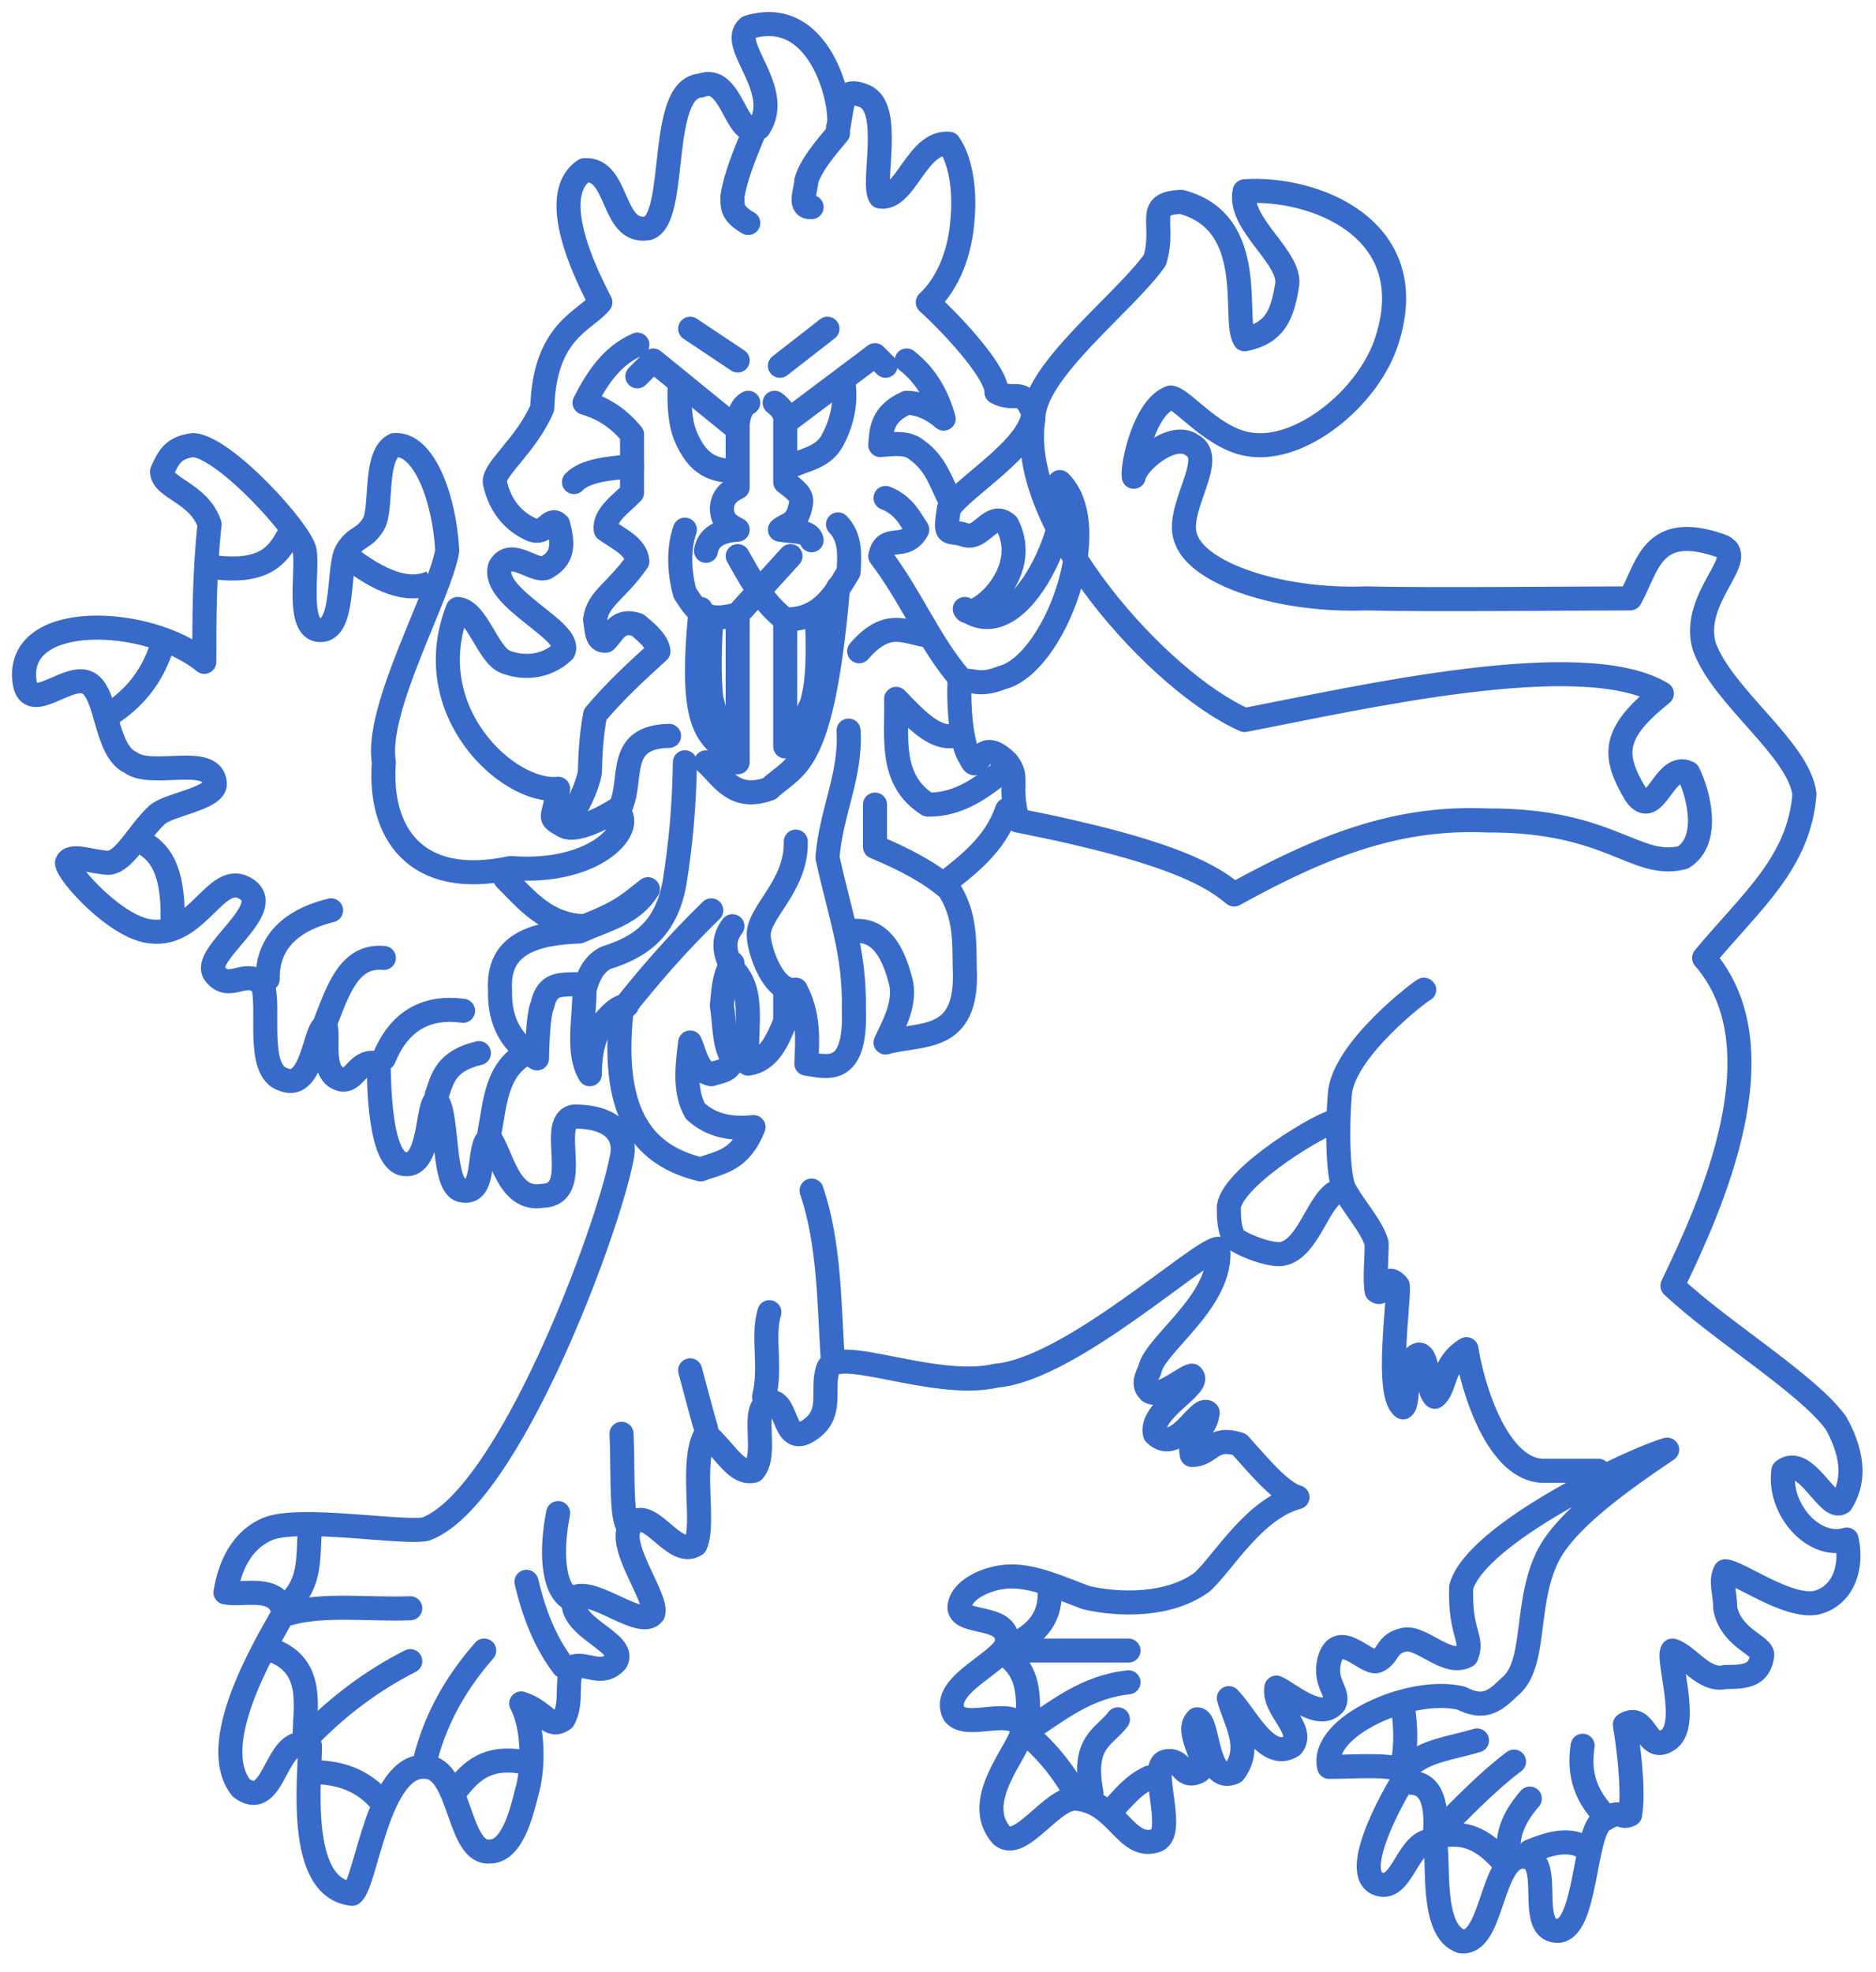 <?xml version="1.0" encoding="UTF-8"?>
<svg xmlns="http://www.w3.org/2000/svg" width="78" height="82" viewBox="0 0 78 82" fill="none">
  <path d="M16.399 18.505C15.521 18.945 15.916 21.165 15.521 21.803C15.126 22.44 14.818 22.265 14.423 22.902C14.028 23.54 14.357 26.2 13.325 26.2C12.293 26.2 12.82 23.715 12.666 22.902C12.513 22.089 9.395 18.637 8.055 18.505C7.133 18.593 6.958 19.143 6.738 19.604C6.738 20.308 8.275 20.484 8.714 21.803C8.495 23.781 8.495 25.76 8.495 27.519C6.189 25.606 0.546 25.364 1.029 28.398C1.249 29.717 2.852 27.958 3.664 28.398C4.476 28.838 4.367 31.212 5.421 31.696C6.299 32.377 8.846 31.322 8.934 32.575C8.978 33.212 6.958 33.454 6.518 33.894C5.728 34.642 5.201 35.785 4.542 35.873C3.884 35.873 2.917 35.455 2.786 35.873C2.786 36.312 4.872 38.621 6.299 38.73C8.275 38.95 9 36.136 10.251 36.972C11.503 37.807 8.319 39.698 8.934 40.489C9.549 41.281 10.207 40.225 10.91 40.929C11.261 41.83 10.602 44.534 11.788 44.886C13.04 45.414 13.106 42.468 13.545 42.688C13.677 43.215 13.303 44.666 14.204 44.886C14.796 44.974 14.862 43.985 15.741 44.227C15.762 44.952 15.762 48.337 16.838 48.403C17.936 48.535 17.739 45.765 18.156 45.765C18.661 46.359 18.353 49.459 19.254 49.503C20.264 49.657 19.803 47.656 20.352 47.304C20.857 47.964 21.12 49.964 22.547 49.722C24.304 49.678 22.723 46.623 23.865 46.425C25.621 46.425 26.06 47.304 25.841 48.184C25.27 51.173 21.164 62.253 17.717 63.572C16.838 63.792 12.469 63.023 11.13 63.572C9.79 64.144 9.483 65.595 9.373 66.21C10.075 66.364 11.613 65.837 11.788 67.09C10.91 68.629 8.604 72.542 10.032 74.344C11.481 75.4 11.415 71.948 12.886 72.586C12.908 73.817 12.293 78.499 14.643 78.741C15.236 78.28 15.719 73.267 17.717 73.465C19.166 73.531 19.034 77.093 20.352 76.983C21.274 77.004 21.669 75.444 21.889 74.564C22.218 73.465 22.174 71.75 21.669 70.827C22.657 71.135 22.833 71.926 23.425 71.487C23.843 70.783 23.469 69.728 23.865 69.288C24.392 69.134 25.05 69.728 25.621 69.068C26.06 68.255 23.579 67.683 23.865 66.43C24.655 65.969 26.653 67.771 27.158 67.09C27.378 66.452 25.511 64.1 26.28 63.352C27.026 62.605 28.015 64.803 28.915 64.232C29.332 63.331 28.673 60.758 29.354 59.615C30.232 60.429 30.628 61.308 31.33 61.154C31.967 60.429 31.154 58.494 31.989 58.296C32.801 58.164 32.516 60.341 33.745 59.395C34.624 58.736 34.163 57.813 34.404 56.977C34.646 55.834 38.84 57.813 41.43 57.197C44.504 56.933 49.862 51.965 50.652 51.921C50.85 54.119 47.974 55.9 47.798 56.977C47.578 57.417 47.578 57.637 47.798 57.856C48.259 58.142 49.181 57.285 49.555 57.197C49.994 57.615 47.776 58.626 48.018 59.615C48.94 60.539 49.84 58.406 50.213 58.736C50.126 59.571 49.357 59.593 49.555 60.495C50.345 60.495 50.367 59.681 51.531 60.055C52.233 60.824 53.221 62.056 53.946 62.253C52.145 62.737 50.872 64.957 49.994 65.771C48.61 66.804 46.502 66.738 45.163 66.43C44.043 66.013 42.923 65.485 41.87 65.551C40.991 65.617 39.893 66.123 39.893 66.87C40.003 67.551 41.848 67.134 41.87 68.189C41.979 69.024 38.993 70.014 39.674 71.267C40.245 71.97 42.177 70.871 42.528 71.926C42.397 72.806 40.355 74.85 41.65 76.323C42.44 76.983 43.736 74.74 44.724 74.784C46.437 74.916 46.788 76.895 48.018 76.543C48.984 76.323 47.732 73.421 48.457 73.245C49.181 73.069 49.093 73.971 49.774 73.685C50.477 73.421 49.181 72.058 49.774 71.487C50.279 71.465 50.103 74.235 51.311 73.685C52.102 72.63 51.333 71.531 51.092 70.607C51.816 71.333 52.672 73.267 53.726 72.586C54.275 71.904 52.914 71.047 53.068 70.168C53.617 70.409 54.89 71.575 55.483 70.827C55.703 70.365 55.044 70.014 55.263 69.068C55.615 67.683 56.779 69.2 57.24 69.068C57.767 68.849 57.613 68.365 58.337 68.189C59.062 67.969 60.138 69.31 60.972 68.849C61.28 68.101 60.687 67.947 60.753 65.991C61.367 63.748 67.955 60.648 69.316 60.275C67.164 61.726 64.925 63.352 64.266 64.891C63.388 66.87 63.893 69.288 62.729 70.168C62.07 70.827 61.631 71.047 60.753 70.607C58.645 70.102 54.868 71.794 55.263 73.465C56.427 73.465 57.832 73.311 58.557 73.685C58.162 74.235 56.12 77.73 57.24 78.302C58.337 78.807 58.491 76.367 59.655 76.543C59.852 77.378 59.457 80.28 60.753 80.72C62.114 80.874 61.96 77.07 63.388 77.202C64.639 77.29 63.453 80.192 64.705 80.28C66.001 80.39 65.825 76.015 66.681 75.663C67.45 75.18 67.34 75.663 67.779 75.444C67.955 74.344 67.669 72.388 67.559 71.706C68.438 71.157 68.438 72.915 69.316 72.366C70.304 71.816 69.294 69.002 69.536 68.629C70.172 68.805 70.853 69.948 71.731 69.728C72.61 69.728 73.137 69.662 73.268 68.849C73.356 68.431 71.973 68.145 71.731 66.87C71.731 66.21 71.512 65.771 71.731 65.331C72.302 65.375 74.256 66.826 75.464 66.65C76.606 66.408 77.045 65.199 76.781 64.012C75.42 64.43 73.927 62.759 74.147 61.154C75.069 60.429 76.013 62.869 76.562 62.473C77.045 61.704 77.155 60.648 76.342 59.176C75.179 57.549 71.534 55.35 69.536 53.46C71.138 50.14 74.125 43.589 70.853 39.83C72.829 37.455 74.805 35.873 75.025 33.015C74.783 31.124 71.6 28.97 70.853 26.859C70.282 24.793 72.829 23.122 71.512 22.682C68.657 21.693 68.504 23.605 67.779 24.881C65.254 24.881 59.501 24.947 56.8 24.881C53.221 25.012 49.884 23.869 49.335 22.462C48.764 21.231 50.652 19.077 49.555 18.505C48.764 17.934 47.249 19.209 47.139 19.824C47.073 19.297 47.6 16.9 48.676 16.527C49.225 16.593 50.543 18.417 52.189 18.505C54.297 18.659 56.976 16.417 57.679 14.108C59.15 9.448 54.561 7.755 51.75 7.953C51.443 9.316 53.77 10.745 53.507 11.91C53.309 13.075 53.024 13.845 51.75 14.108C51.223 13.295 52.365 9.25 49.115 8.393C47.556 8.459 48.479 9.25 48.018 10.811C46.788 12.57 42.946 15.45 42.967 17.406C42.243 21.781 48.237 28.398 51.75 29.937C56.449 29.036 65.803 26.859 69.097 28.838C67.032 30.486 67.032 31.388 67.999 33.015C68.811 34.202 69.184 31.63 70.194 32.135C70.633 33.015 71.117 34.949 69.975 35.653C67.999 36.158 66.989 34.092 61.851 34.114C58.294 33.96 55.285 34.993 51.311 37.192C50.477 36.51 49.006 35.433 42.309 34.114C41.913 32.575 42.397 32.355 41.87 31.696C40.596 30.442 40.728 32.421 40.333 31.476C39.959 31.014 39.849 29.255 39.893 28.398C40.355 28.112 40.552 28.618 41.65 28.178C43.824 27.651 45.954 21.935 44.065 20.044C44.812 21.143 42.528 27.123 40.113 25.32C40.333 25.936 42.989 23.913 41.87 21.803C41.189 21.209 40.816 22.484 40.113 22.242C39.41 22.001 39.257 22.418 39.454 21.143C40.069 20.22 42.836 18.637 42.967 17.186C42.484 16.021 42.243 16.747 41.43 16.307C41.474 15.581 39.806 13.691 38.576 12.57C39.432 11.778 39.937 10.481 40.025 9.052C40.135 7.755 39.893 6.59 39.454 5.974C38.115 5.864 37.654 8.327 36.6 8.173C36.227 7.645 37.127 4.479 35.941 3.996C34.909 3.556 35.063 4.436 34.843 5.315C35.129 4.787 34.294 0.149 31.11 1.138C30.254 1.863 32.604 3.71 31.55 5.315C30.562 5.886 30.474 3.029 29.134 3.556C27.334 3.666 28.212 9.074 26.939 9.492C25.402 9.756 25.753 6.986 24.304 7.074C22.613 8.195 24.633 11.91 24.962 12.57C24.348 13.339 22.635 13.735 22.547 16.966C21.889 18.505 20.527 19.494 20.571 20.044C20.813 21.209 21.537 21.781 22.108 22.023C22.701 22.265 22.855 21.451 23.206 21.803C23.382 22.484 23.491 23.144 22.767 23.562C22.328 23.935 21.274 22.726 20.791 23.562C20.373 24.859 23.843 26.222 23.425 27.079C22.657 27.805 21.691 27.782 21.01 27.519C20.264 27.211 19.846 25.386 19.034 25.32C17.365 29.563 21.142 33.015 23.206 32.795C23.03 34.136 22.723 33.916 23.425 34.334C24.018 34.707 25.621 33.674 25.621 33.674C26.543 34.312 24.875 36.378 21.23 36.092C17.212 36.95 15.741 34.553 15.96 31.696C15.587 29.475 18.266 24.793 18.595 22.902C18.485 20.77 17.651 18.417 16.399 18.505Z" stroke="#386ACA" stroke-linejoin="round"></path>
  <path d="M14.423 23.122C15.762 24.155 16.926 24.661 17.936 24.221" stroke="#386ACA"></path>
  <path d="M8.714 23.561C10.976 23.891 11.547 23.1 12.008 22.242" stroke="#386ACA"></path>
  <path d="M4.542 29.717C5.772 28.926 6.387 27.937 6.738 26.859" stroke="#386ACA"></path>
  <path d="M5.86 34.993C6.606 35.389 7.221 36.07 7.177 38.291" stroke="#386ACA"></path>
  <path d="M13.764 37.851C11.7 38.357 11.108 39.544 11.13 40.709" stroke="#386ACA" stroke-linecap="round"></path>
  <path d="M13.545 42.468C14.072 41.127 14.533 39.698 15.96 39.83" stroke="#386ACA" stroke-linecap="round"></path>
  <path d="M19.253 42.028C17.607 41.808 16.553 42.556 15.96 44.007" stroke="#386ACA" stroke-linecap="round"></path>
  <path d="M19.912 43.787C18.529 44.116 18.397 44.842 18.156 45.545" stroke="#386ACA" stroke-linecap="round"></path>
  <path d="M21.889 43.787C20.637 44.446 20.593 45.831 20.352 47.084" stroke="#386ACA" stroke-linecap="round"></path>
  <path d="M19.034 74.345C19.605 73.641 20.242 73.026 21.669 73.246" stroke="#386ACA" stroke-linecap="round"></path>
  <path d="M13.106 73.685C14.138 73.707 15.038 74.015 15.741 74.784" stroke="#386ACA" stroke-linecap="round"></path>
  <path d="M11.349 68.629C13.106 69.288 12.667 71.047 12.667 72.146" stroke="#386ACA" stroke-linecap="round"></path>
  <path d="M12.008 66.65C12.952 65.815 12.798 64.65 12.886 63.572" stroke="#386ACA" stroke-linecap="round"></path>
  <path d="M12.008 67.09C13.479 66.672 15.367 66.936 17.058 66.87" stroke="#386ACA" stroke-linecap="round"></path>
  <path d="M12.886 72.146C14.116 70.893 15.499 69.86 17.058 69.068" stroke="#386ACA" stroke-linecap="round"></path>
  <path d="M17.717 73.026C18.178 71.311 19.034 69.882 20.132 68.629" stroke="#386ACA" stroke-linecap="round"></path>
  <path d="M23.426 69.288C22.657 68.277 22.196 67.068 21.889 65.77" stroke="#386ACA" stroke-linecap="round"></path>
  <path d="M23.645 66.43C22.986 65.968 22.898 64.474 23.206 62.913" stroke="#386ACA" stroke-linecap="round"></path>
  <path d="M26.06 63.352C25.819 62.803 25.907 60.868 25.841 59.615" stroke="#386ACA" stroke-linecap="round"></path>
  <path d="M29.354 59.395C29.222 58.978 28.915 57.791 28.695 56.977" stroke="#386ACA" stroke-linecap="round"></path>
  <path d="M31.769 58.077C32.077 56.823 31.681 55.592 31.989 54.559" stroke="#386ACA" stroke-linecap="round"></path>
  <path d="M34.624 56.537C34.47 54.163 34.492 51.723 33.745 49.502" stroke="#386ACA" stroke-linecap="round"></path>
  <path d="M43.626 65.991C43.758 67.178 43.143 67.925 42.089 68.409" stroke="#386ACA" stroke-linecap="round"></path>
  <path d="M41.87 68.849C42.792 69.53 42.748 70.519 42.748 71.487" stroke="#386ACA" stroke-linecap="round"></path>
  <path d="M42.748 72.146C43.648 72.915 44.241 73.729 44.724 74.564" stroke="#386ACA" stroke-linecap="round"></path>
  <path d="M46.261 75.224C46.722 74.74 47.117 74.213 47.798 73.905" stroke="#386ACA" stroke-linecap="round"></path>
  <path d="M45.383 74.565C44.965 72.388 45.932 72.234 46.48 71.487" stroke="#386ACA" stroke-linecap="round"></path>
  <path d="M42.748 71.926C44.021 71.113 45.141 70.146 46.92 69.948" stroke="#386ACA" stroke-linecap="round"></path>
  <path d="M42.089 68.629H46.92" stroke="#386ACA" stroke-linecap="round"></path>
  <path d="M58.337 71.047C58.447 71.772 58.469 72.52 58.337 73.245" stroke="#386ACA" stroke-linecap="round"></path>
  <path d="M58.557 74.125C59.435 74.081 59.787 74.828 59.655 76.323" stroke="#386ACA"></path>
  <path d="M62.509 77.422C61.433 76.191 60.643 76.235 59.874 76.323" stroke="#386ACA" stroke-linecap="round"></path>
  <path d="M63.607 76.983C64.354 76.675 65.1 76.433 65.803 76.763" stroke="#386ACA" stroke-linecap="round"></path>
  <path d="M66.681 75.444C66.001 74.718 65.605 73.839 65.803 72.586" stroke="#386ACA" stroke-linecap="round"></path>
  <path d="M62.729 76.983C62.663 76.147 63.036 75.444 63.607 74.784" stroke="#386ACA" stroke-linecap="round"></path>
  <path d="M59.655 76.323C60.775 75.18 61.939 73.993 62.949 73.245" stroke="#386ACA" stroke-linecap="round"></path>
  <path d="M58.557 73.465C59.238 72.783 60.401 72.674 61.411 72.366" stroke="#386ACA" stroke-linecap="round"></path>
  <path d="M66.462 61.154H64.266C62.268 61.242 61.214 57.659 60.972 56.098C59.94 56.714 60.138 57.703 59.655 58.077C59.303 57.769 59.413 56.34 58.996 56.318C58.359 56.472 58.623 58.319 58.337 58.516C57.591 57.967 58.184 54.054 58.118 53.46C57.569 52.8 57.569 53.944 57.239 53.68C57.152 53.218 57.239 52.361 57.239 51.701C57.064 51.042 56.361 50.272 55.922 49.503C55.615 48.997 55.593 46.909 55.703 45.546C55.79 43.655 59.194 41.105 59.216 41.149" stroke="#386ACA" stroke-linecap="round" stroke-linejoin="round"></path>
  <path d="M55.483 46.645C55.088 46.623 51.311 48.843 51.092 50.162C51.092 50.602 51.092 51.041 51.311 51.481C51.531 51.701 52.717 52.207 53.287 52.141C54.451 51.943 54.824 49.722 55.703 49.503" stroke="#386ACA" stroke-linecap="round"></path>
  <path d="M31.33 5.535C30.957 6.436 30.584 7.337 30.452 8.173C30.474 8.502 30.342 8.832 31.111 9.272" stroke="#386ACA" stroke-linecap="round"></path>
  <path d="M34.843 5.535C34.294 6.194 33.724 6.854 33.526 7.513C33.504 7.953 33.175 8.656 33.745 8.612" stroke="#386ACA" stroke-linecap="round"></path>
  <path d="M28.695 13.669L30.672 14.988" stroke="#386ACA" stroke-linecap="round"></path>
  <path d="M32.428 15.208L34.404 13.669" stroke="#386ACA" stroke-linecap="round"></path>
  <path d="M37.698 14.988C38.51 15.625 38.971 16.461 39.235 17.406C38.686 16.922 38.115 16.747 37.698 16.747C36.666 17.208 36.644 17.868 36.6 18.505C37.171 18.461 37.742 18.373 38.137 18.725C38.883 19.253 39.103 20 39.454 20.704" stroke="#386ACA" stroke-linecap="round" stroke-linejoin="round"></path>
  <path d="M36.819 20.704C37.566 20.989 37.851 21.583 38.137 22.023C37.632 22.968 36.797 22.133 36.6 23.122C37.873 24.793 38.62 26.683 39.893 28.178" stroke="#386ACA" stroke-linecap="round" stroke-linejoin="round"></path>
  <path d="M35.722 27.079C36.929 25.672 37.698 26.331 38.576 26.419" stroke="#386ACA" stroke-linecap="round"></path>
  <path d="M39.674 30.596C38.84 30.75 38.049 29.871 37.259 29.058C37.303 30.662 36.951 32.421 38.576 33.454C39.959 33.476 40.947 32.641 41.87 31.916" stroke="#386ACA" stroke-linecap="round" stroke-linejoin="round"></path>
  <path d="M36.38 33.454V35.213C37.654 35.74 38.708 36.312 39.454 36.971C40.157 38.071 40.091 39.17 40.113 40.269C40.267 43.413 38.291 42.929 36.819 43.347C37.083 42.753 37.632 41.852 37.478 40.929C36.995 38.862 36.117 38.598 35.282 38.73" stroke="#386ACA" stroke-linecap="round" stroke-linejoin="round"></path>
  <path d="M39.235 36.752C40.311 35.917 41.386 35.081 41.87 33.674" stroke="#386ACA" stroke-linecap="round"></path>
  <path d="M35.282 30.377C35.392 32.245 34.558 33.74 34.404 35.653C34.975 38.247 35.546 39.61 35.502 42.028C35.59 44.754 34.382 44.358 33.526 44.226C33.57 43.237 33.657 42.248 33.087 41.149C32.142 41.303 31.572 39.5 31.55 38.95C31.44 37.983 33.13 36.884 33.087 34.993" stroke="#386ACA" stroke-linecap="round" stroke-linejoin="round"></path>
  <path d="M30.452 38.511C29.991 39.104 30.144 39.676 30.452 40.27C31.484 41.281 30.913 42.886 31.11 44.227C31.967 44.095 32.318 43.281 32.648 42.468V41.149" stroke="#386ACA" stroke-linecap="round" stroke-linejoin="round"></path>
  <path d="M29.573 37.851C28.212 39.17 26.983 40.577 25.841 42.028C25.358 46.513 26.895 48.074 29.134 48.623C29.925 48.315 30.759 48.294 31.33 46.864C30.452 46.952 29.617 46.843 28.915 46.205C28.454 45.414 28.563 44.38 28.695 43.347C28.915 43.875 29.024 44.578 29.573 44.666C29.947 44.534 30.408 44.534 30.452 44.007C30.078 43.391 30.144 42.6 30.013 41.808C30.078 41.171 30.1 40.511 30.452 40.05" stroke="#386ACA" stroke-linecap="round" stroke-linejoin="round"></path>
  <path d="M28.476 31.695C28.454 33.476 28.3 35.147 28.037 36.752C27.663 38.752 26.5 39.412 25.182 39.829C24.677 40.093 24.457 40.577 24.304 41.148C24.304 42.358 23.974 43.764 24.523 44.666C24.523 43.831 24.677 43.171 24.962 42.687C25.314 42.226 25.665 41.852 26.06 41.808" stroke="#386ACA" stroke-linecap="round" stroke-linejoin="round"></path>
  <path d="M21.01 36.532C21.911 37.434 22.723 38.467 24.304 38.511C25.951 37.873 26.214 37.522 26.939 36.972C26.28 38.005 25.27 38.203 24.084 38.731C22.13 38.797 20.681 39.302 20.791 41.149C20.747 42.512 21.296 43.413 22.328 44.007C22.35 42.908 22.416 42.094 22.547 41.808C22.723 40.973 23.184 40.951 23.645 40.929C23.931 40.929 24.304 40.863 24.304 41.149" stroke="#386ACA" stroke-linecap="round" stroke-linejoin="round"></path>
  <path d="M25.841 33.455C26.302 32.311 25.665 30.641 27.817 30.597" stroke="#386ACA" stroke-linecap="round" stroke-linejoin="round"></path>
  <path d="M26.5 14.328C25.446 14.79 24.831 15.713 24.304 16.746C24.963 16.944 25.621 17.274 26.28 18.065V20.484C25.797 20.967 25.116 21.429 25.182 22.023C25.731 22.418 26.456 22.726 26.5 23.341C25.643 24.573 24.853 24.88 24.743 25.76C24.809 26.155 24.787 26.683 25.182 26.639C25.534 26.287 25.709 25.716 26.5 25.98C26.961 26.353 27.334 26.705 27.378 27.079C26.434 27.936 25.512 28.794 24.743 29.717C24.589 30.53 24.545 31.322 24.523 32.135C24.37 32.861 24.018 33.498 23.645 34.114" stroke="#386ACA" stroke-linecap="round" stroke-linejoin="round"></path>
  <path d="M26.28 19.385C25.292 19.473 24.326 19.561 23.865 20.044" stroke="#386ACA" stroke-linecap="round" stroke-linejoin="round"></path>
  <path d="M26.5 15.647L27.158 14.988L30.671 17.846" stroke="#386ACA" stroke-linecap="round" stroke-linejoin="round"></path>
  <path d="M36.819 15.208L36.38 14.768L32.867 17.406" stroke="#386ACA" stroke-linecap="round" stroke-linejoin="round"></path>
  <path d="M31.11 16.747C30.825 16.901 30.715 17.23 30.671 17.626V20.264C30.298 20.44 30.035 20.682 30.013 21.143C30.035 21.627 30.232 21.803 30.671 22.023C29.881 22.067 29.442 22.375 29.354 22.902" stroke="#386ACA" stroke-linecap="round" stroke-linejoin="round"></path>
  <path d="M32.209 16.747C32.45 16.944 32.692 17.142 32.648 17.626V20.044C33.043 20.352 33.372 20.572 33.306 20.924C33.153 21.847 32.736 21.759 32.428 22.023C32.867 22.111 33.68 22.045 33.745 22.462" stroke="#386ACA" stroke-linecap="round" stroke-linejoin="round"></path>
  <path d="M28.256 16.087C28.234 16.856 28.278 17.538 28.476 18.066C29.024 19.428 29.727 19.516 30.452 19.604" stroke="#386ACA" stroke-linecap="round" stroke-linejoin="round"></path>
  <path d="M35.063 15.867C35.194 16.725 35.019 17.538 34.624 18.285C34.25 19.011 33.504 19.099 32.867 19.385" stroke="#386ACA" stroke-linecap="round" stroke-linejoin="round"></path>
  <path d="M30.672 23.122C31.22 24.089 31.747 25.078 32.648 25.76C34.053 25.76 34.624 24.881 35.282 23.781C35.326 23.056 35.37 22.352 34.843 21.803" stroke="#386ACA" stroke-linecap="round" stroke-linejoin="round"></path>
  <path d="M32.867 23.122L30.671 25.54C29.222 25.958 28.915 25.32 28.476 24.66C28.3 24.045 28.146 22.968 28.476 22.023" stroke="#386ACA" stroke-linecap="round" stroke-linejoin="round"></path>
  <path d="M34.843 24.441C34.184 32.069 33.043 31.784 31.989 32.795C30.518 33.322 30.056 32.333 29.354 31.696" stroke="#386ACA" stroke-linecap="round" stroke-linejoin="round"></path>
  <path d="M30.671 25.54V31.695C29.925 31.695 29.881 30.047 29.574 29.058C29.464 27.958 29.508 26.859 29.574 25.76" stroke="#386ACA" stroke-linecap="round" stroke-linejoin="round"></path>
  <path d="M32.648 25.76V31.036C33.196 30.772 33.416 29.915 33.745 29.277C34.053 28.266 34.009 26.903 33.965 25.54" stroke="#386ACA" stroke-linecap="round" stroke-linejoin="round"></path>
  <path d="M29.134 25.32C28.541 31.102 29.793 30.377 30.452 31.696" stroke="#386ACA" stroke-linecap="round" stroke-linejoin="round"></path>
</svg>
